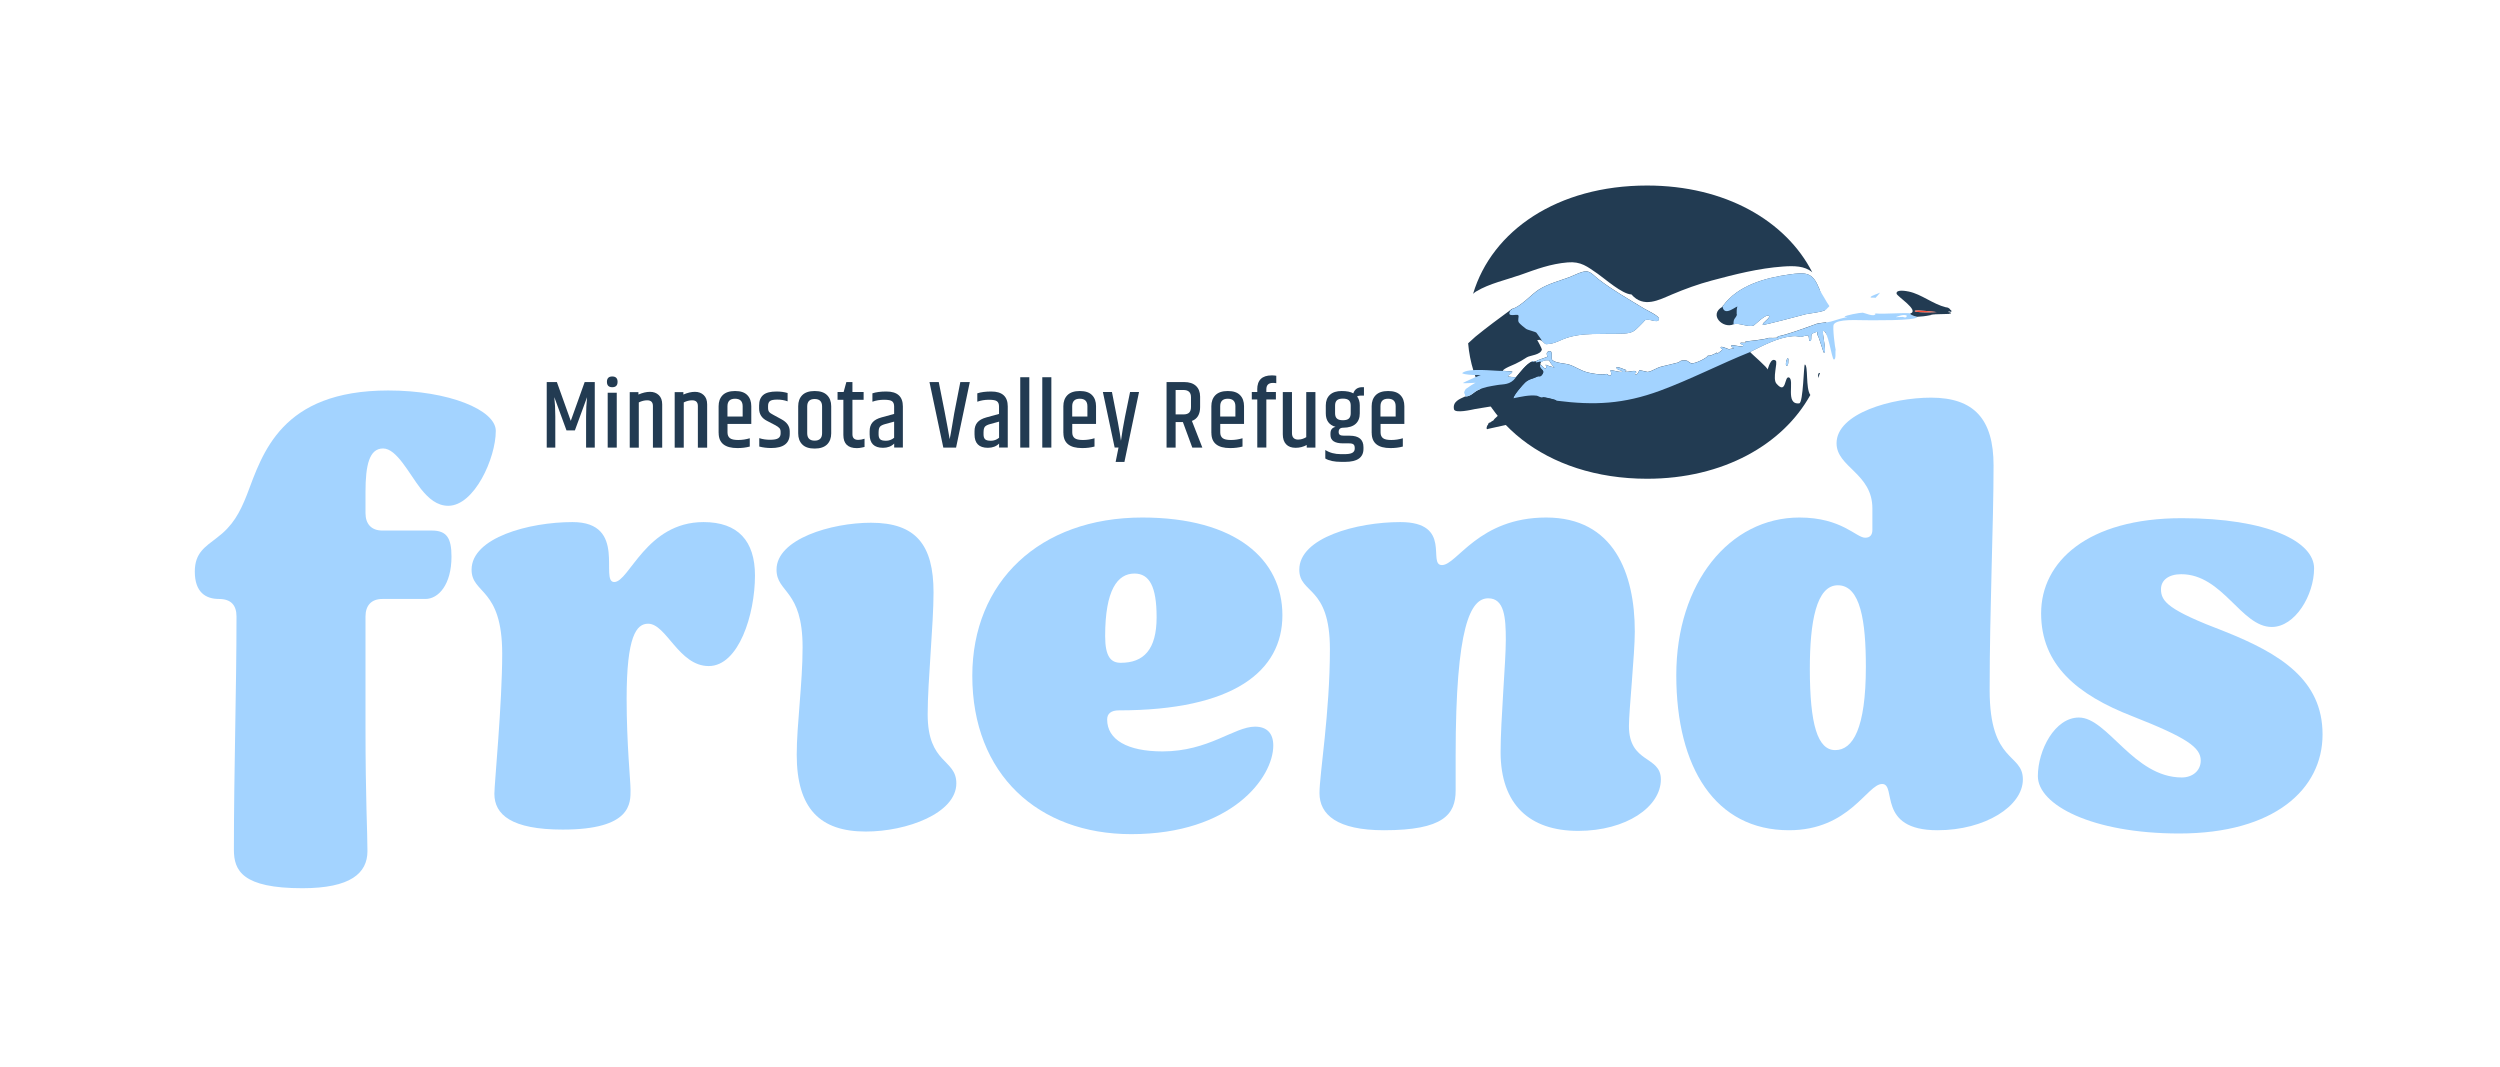 <svg width="539" height="230" viewBox="0 0 539 230" fill="none" xmlns="http://www.w3.org/2000/svg">
<g filter="url(#filter0_d_102_15178)">
<path d="M48.428 181.713C48.428 164.717 48.989 147.16 48.989 131.428C48.989 129.04 47.866 127.636 45.197 127.636C42.388 127.636 40 126.231 40 121.736C40 117.663 42.247 116.399 44.776 114.432C48.147 111.904 49.692 109.095 51.237 105.162C54.608 96.313 58.541 82.688 81.717 82.688C94.78 82.688 104.893 86.902 104.893 91.397C104.893 97.296 100.258 107.55 94.639 107.55C92.251 107.55 90.425 106.005 88.74 103.898C86.212 100.667 83.543 95.189 80.593 95.189C77.643 95.189 76.801 98.701 76.801 104.6V109.095C76.801 111.483 78.065 112.887 80.453 112.887H91.128C94.358 112.887 95.341 114.573 95.341 118.506C95.341 124.545 92.532 127.636 89.723 127.636H80.453C78.065 127.636 76.801 129.04 76.801 131.428V154.885C76.801 171.178 77.222 177.639 77.222 181.994C77.222 186.769 73.57 190 63.176 190C50.254 190 48.428 186.208 48.428 181.713Z" fill="#A3D3FF"/>
<path d="M104.588 169.633C104.588 167.526 106.274 150.25 106.274 139.434C106.274 125.107 99.672 126.652 99.672 121.315C99.672 114.432 112.033 111.061 121.444 111.061C133.383 111.061 127.203 123.984 130.433 123.984C133.664 123.984 137.316 111.061 149.676 111.061C157.121 111.061 160.773 115.135 160.773 122.579C160.773 131.007 157.261 142.103 150.8 142.103C144.339 142.103 141.67 132.973 137.737 132.973C135.209 132.973 133.102 135.642 133.102 149.126C133.102 158.958 133.945 166.824 133.945 168.791C133.945 171.6 134.226 177.359 119.337 177.359C108.24 177.359 104.588 174.128 104.588 169.633Z" fill="#A3D3FF"/>
<path d="M169.774 161.206C169.774 154.744 171.038 145.895 171.038 138.03C171.038 125.529 165.419 126.371 165.419 121.315C165.419 114.713 177.218 111.202 185.786 111.202C195.478 111.202 199.27 115.977 199.27 126.231C199.27 133.113 198.006 145.474 198.006 152.497C198.006 163.312 204.187 162.048 204.187 167.386C204.187 173.847 193.512 177.78 184.663 177.78C174.83 177.78 169.774 172.864 169.774 161.206Z" fill="#A3D3FF"/>
<path d="M207.628 144.21C207.628 123.983 222.095 110.078 244.288 110.078C264.374 110.078 274.487 119.067 274.487 131.147C274.487 143.227 263.952 151.654 239.231 151.654C237.546 151.654 236.703 152.356 236.703 153.621C236.703 157.975 241.057 160.503 248.642 160.503C258.615 160.503 264.093 155.166 268.587 155.166C271.116 155.166 272.52 156.57 272.52 159.239C272.52 166.122 263.531 178.342 241.9 178.342C221.814 178.342 207.628 165.419 207.628 144.21ZM247.366 131.568C247.366 124.967 245.821 122.157 242.591 122.157C238.939 122.157 236.27 125.669 236.27 135.642C236.27 140.136 237.534 141.401 239.641 141.401C244.557 141.401 247.366 138.591 247.366 131.568Z" fill="#A3D3FF"/>
<path d="M282.481 169.493C282.481 165.419 284.729 152.216 284.729 138.451C284.729 124.686 278.127 126.652 278.127 121.315C278.127 114.432 290.488 111.061 299.899 111.061C311.276 111.061 305.657 120.331 308.888 120.331C312.119 120.331 316.754 110.078 331.362 110.078C345.97 110.078 350.464 122.157 350.464 134.658C350.464 139.434 349.2 151.795 349.2 155.025C349.2 163.172 356.083 161.346 356.083 166.543C356.083 172.442 348.638 177.639 338.244 177.639C327.85 177.639 321.529 172.021 321.529 160.644C321.529 153.761 322.653 141.26 322.653 136.484C322.653 131.709 322.372 127.495 318.861 127.495C315.068 127.495 311.838 133.394 311.838 161.346V168.931C311.838 174.128 309.169 177.499 296.387 177.499C286.274 177.499 282.481 174.128 282.481 169.493Z" fill="#A3D3FF"/>
<path d="M359.407 144.069C359.407 124.124 370.925 110.078 385.954 110.078C395.084 110.078 398.174 114.432 400.14 114.432C401.264 114.432 401.686 113.73 401.686 112.747V108.111C401.686 100.527 393.96 99.262 393.96 94.065C393.96 87.604 405.899 84.233 414.327 84.233C423.597 84.233 427.811 88.868 427.811 98.841C427.811 111.623 426.968 129.602 426.968 147.3C426.968 163.172 434.132 160.784 434.132 166.543C434.132 172.302 425.985 177.499 415.732 177.499C402.528 177.499 407.023 167.526 403.792 167.526C400.562 167.526 396.769 177.499 383.707 177.499C367.835 177.499 359.407 164.015 359.407 144.069ZM400.281 142.243C400.281 132.552 399.157 124.686 394.241 124.686C389.606 124.686 388.201 132.552 388.201 142.665C388.201 154.744 389.887 160.222 393.679 160.222C397.472 160.222 400.281 155.587 400.281 142.243Z" fill="#A3D3FF"/>
<path d="M437.363 165.841C437.363 160.222 441.015 153.199 446.212 153.199C452.392 153.199 458.01 166.122 468.404 166.122C470.652 166.122 472.478 164.717 472.478 162.47C472.478 159.661 469.528 157.554 457.729 152.918C445.79 148.283 438.065 141.822 438.065 130.726C438.065 119.629 448.038 110.219 468.404 110.219C486.945 110.219 496.918 115.275 496.918 121.034C496.918 126.793 492.844 133.675 487.788 133.675C481.186 133.675 477.253 122.298 468.264 122.298C465.595 122.298 463.91 123.562 463.91 125.529C463.91 128.197 465.455 130.023 477.675 134.659C489.614 139.434 498.744 145.053 498.744 156.851C498.744 168.65 488.35 178.201 467.842 178.201C449.021 178.201 437.363 172.021 437.363 165.841Z" fill="#A3D3FF"/>
</g>
<path d="M128.232 82.372V96.5H126.36V89.817C126.36 88.389 126.43 86.996 126.57 85.626L123.948 92.79H122.134L119.512 85.626C119.653 86.914 119.723 88.307 119.723 89.793V96.5H117.874V82.372H120.062L123.059 90.741L126.055 82.372H128.244H128.232Z" fill="#223B52"/>
<path d="M133.149 82.326C133.149 83.098 132.762 83.484 132.002 83.484C131.241 83.484 130.854 83.098 130.854 82.326C130.854 81.553 131.241 81.167 132.002 81.167C132.762 81.167 133.149 81.553 133.149 82.326ZM131.018 84.667H132.973V96.5H131.018V84.667Z" fill="#223B52"/>
<path d="M137.643 85.064C138.533 84.678 139.364 84.479 140.136 84.479C140.909 84.479 141.541 84.713 142.033 85.182C142.524 85.65 142.77 86.317 142.77 87.195V96.512H140.769V87.534C140.769 86.715 140.359 86.305 139.54 86.305C138.943 86.305 138.334 86.457 137.725 86.762V96.512H135.771V84.538H137.643V85.076V85.064Z" fill="#223B52"/>
<path d="M147.335 85.064C148.225 84.678 149.056 84.479 149.828 84.479C150.601 84.479 151.233 84.713 151.725 85.182C152.216 85.65 152.462 86.317 152.462 87.195V96.512H150.46V87.534C150.46 86.715 150.051 86.305 149.231 86.305C148.634 86.305 148.026 86.457 147.417 86.762V96.512H145.462V84.538H147.335V85.076V85.064Z" fill="#223B52"/>
<path d="M154.932 93.328V87.581C154.932 86.586 155.224 85.79 155.81 85.193C156.395 84.608 157.284 84.304 158.478 84.304C159.672 84.304 160.55 84.596 161.124 85.193C161.697 85.778 161.978 86.575 161.978 87.581V91.397H156.851V93.235C156.851 93.785 157.027 94.195 157.366 94.464C157.706 94.733 158.303 94.862 159.157 94.862C160.012 94.862 160.843 94.733 161.65 94.487V96.278C160.819 96.5 159.93 96.606 158.982 96.606C156.289 96.606 154.943 95.517 154.943 93.34L154.932 93.328ZM156.851 89.805H160.117V87.593C160.117 86.504 159.567 85.966 158.478 85.966C157.39 85.966 156.84 86.504 156.84 87.593V89.805H156.851Z" fill="#223B52"/>
<path d="M163.664 87.429C163.664 86.41 163.956 85.661 164.553 85.158C165.138 84.655 166.11 84.409 167.433 84.409C168.322 84.409 169.118 84.526 169.809 84.737V86.528C169.142 86.282 168.404 86.153 167.596 86.153C166.789 86.153 166.25 86.258 165.993 86.481C165.724 86.691 165.595 87.043 165.595 87.534V87.956C165.595 88.33 165.677 88.611 165.829 88.81C165.981 89.009 166.274 89.208 166.707 89.43L168.474 90.39C169.668 91.034 170.265 91.888 170.265 92.977V93.516C170.265 95.576 168.931 96.594 166.262 96.594C165.361 96.594 164.506 96.489 163.699 96.278V94.464C164.413 94.698 165.185 94.815 166.04 94.815C166.894 94.815 167.479 94.698 167.807 94.475C168.135 94.253 168.299 93.913 168.299 93.457V93.106C168.299 92.766 168.217 92.509 168.041 92.298C167.866 92.099 167.526 91.865 167.011 91.596L165.326 90.718C164.214 90.144 163.664 89.266 163.664 88.073V87.405V87.429Z" fill="#223B52"/>
<path d="M172.091 87.581C172.091 86.586 172.384 85.79 172.969 85.193C173.554 84.608 174.444 84.304 175.638 84.304C176.832 84.304 177.721 84.596 178.318 85.193C178.904 85.778 179.208 86.575 179.208 87.581V93.434C179.208 94.429 178.915 95.225 178.318 95.822C177.721 96.407 176.832 96.711 175.638 96.711C174.444 96.711 173.554 96.418 172.969 95.822C172.384 95.236 172.091 94.44 172.091 93.434V87.581ZM177.242 87.628C177.242 86.563 176.703 86.024 175.638 86.024C174.573 86.024 174.034 86.563 174.034 87.628V93.398C174.034 94.464 174.573 95.002 175.638 95.002C176.703 95.002 177.242 94.464 177.242 93.398V87.628Z" fill="#223B52"/>
<path d="M183.785 82.372V84.514H186.196V86.2H183.785V93.633C183.785 94.44 184.206 94.838 185.037 94.838C185.435 94.838 185.891 94.756 186.395 94.592V96.36C186.395 96.36 186.313 96.371 186.196 96.407C186.079 96.442 185.962 96.465 185.833 96.489C185.458 96.57 185.096 96.617 184.744 96.617C182.801 96.617 181.83 95.669 181.83 93.785V86.2H180.577V84.514H181.888L182.474 82.372H183.785Z" fill="#223B52"/>
<path d="M188.08 84.807C188.876 84.538 189.883 84.409 191.1 84.409C193.476 84.409 194.659 85.486 194.659 87.639V96.489H192.786V95.634C192.177 96.243 191.369 96.547 190.375 96.547C188.455 96.547 187.495 95.587 187.495 93.656V92.965C187.495 92.193 187.694 91.561 188.104 91.081C188.502 90.601 189.157 90.238 190.047 89.992L192.774 89.243V87.639C192.774 87.124 192.634 86.75 192.353 86.528C192.072 86.293 191.487 86.188 190.597 86.188C189.707 86.188 188.865 86.329 188.092 86.609V84.819L188.08 84.807ZM189.426 93.059V93.679C189.426 94.136 189.532 94.475 189.754 94.698C189.965 94.92 190.398 95.025 191.03 95.025C191.662 95.025 192.247 94.815 192.774 94.382V90.905L190.796 91.444C190.258 91.596 189.895 91.783 189.707 92.017C189.532 92.251 189.438 92.591 189.438 93.047L189.426 93.059Z" fill="#223B52"/>
<path d="M207.054 82.372H209.091L206.13 96.5H203.379L200.394 82.372H202.396C203.426 87.499 204.058 90.753 204.304 92.158C204.549 93.551 204.701 94.393 204.748 94.686C204.877 94.112 205.053 93.153 205.275 91.807C205.497 90.46 205.65 89.547 205.732 89.091L207.043 82.384L207.054 82.372Z" fill="#223B52"/>
<path d="M210.694 84.807C211.49 84.538 212.497 84.409 213.714 84.409C216.09 84.409 217.273 85.486 217.273 87.639V96.489H215.4V95.634C214.791 96.243 213.983 96.547 212.989 96.547C211.069 96.547 210.109 95.587 210.109 93.656V92.965C210.109 92.193 210.308 91.561 210.718 91.081C211.116 90.601 211.771 90.238 212.661 89.992L215.388 89.243V87.639C215.388 87.124 215.248 86.75 214.967 86.528C214.686 86.293 214.101 86.188 213.211 86.188C212.321 86.188 211.479 86.329 210.706 86.609V84.819L210.694 84.807ZM212.052 93.059V93.679C212.052 94.136 212.158 94.475 212.38 94.698C212.591 94.92 213.024 95.025 213.656 95.025C214.288 95.025 214.873 94.815 215.4 94.382V90.905L213.422 91.444C212.883 91.596 212.52 91.783 212.333 92.017C212.158 92.251 212.064 92.591 212.064 93.047L212.052 93.059Z" fill="#223B52"/>
<path d="M219.965 81.331H221.92V96.5H219.965V81.331Z" fill="#223B52"/>
<path d="M224.717 81.331H226.672V96.5H224.717V81.331Z" fill="#223B52"/>
<path d="M229.259 93.328V87.581C229.259 86.586 229.551 85.79 230.137 85.193C230.722 84.608 231.611 84.304 232.805 84.304C233.999 84.304 234.877 84.596 235.451 85.193C236.024 85.778 236.305 86.575 236.305 87.581V91.397H231.178V93.235C231.178 93.785 231.354 94.195 231.693 94.464C232.033 94.733 232.63 94.862 233.484 94.862C234.339 94.862 235.17 94.733 235.977 94.487V96.278C235.146 96.5 234.257 96.606 233.309 96.606C230.617 96.606 229.27 95.517 229.27 93.34L229.259 93.328ZM231.178 89.805H234.444V87.593C234.444 86.504 233.894 85.966 232.805 85.966C231.717 85.966 231.167 86.504 231.167 87.593V89.805H231.178Z" fill="#223B52"/>
<path d="M243.633 84.514H245.576L242.427 99.591H240.531L241.151 96.489H240.32L237.78 84.514H239.735C240.8 89.747 241.455 93.258 241.678 95.037C241.9 93.387 242.193 91.654 242.556 89.829L243.644 84.514H243.633Z" fill="#223B52"/>
<path d="M253.465 90.999V96.5H251.51V82.372H255.302C256.414 82.372 257.257 82.653 257.854 83.203C258.439 83.754 258.744 84.526 258.744 85.521V87.768C258.744 89.313 258.158 90.308 256.976 90.753L259.224 96.5H257.058L255.033 90.999H253.476H253.465ZM253.465 84.081V89.349H255.127C255.712 89.349 256.133 89.22 256.391 88.951C256.649 88.681 256.777 88.283 256.777 87.745V85.638C256.777 84.596 256.227 84.081 255.127 84.081H253.465Z" fill="#223B52"/>
<path d="M261.167 93.328V87.581C261.167 86.586 261.459 85.79 262.044 85.193C262.63 84.608 263.519 84.304 264.713 84.304C265.907 84.304 266.785 84.596 267.358 85.193C267.932 85.778 268.213 86.575 268.213 87.581V91.397H263.086V93.235C263.086 93.785 263.262 94.195 263.601 94.464C263.941 94.733 264.538 94.862 265.392 94.862C266.246 94.862 267.078 94.733 267.885 94.487V96.278C267.054 96.5 266.165 96.606 265.216 96.606C262.524 96.606 261.178 95.517 261.178 93.34L261.167 93.328ZM263.086 89.805H266.352V87.593C266.352 86.504 265.802 85.966 264.713 85.966C263.625 85.966 263.074 86.504 263.074 87.593V89.805H263.086Z" fill="#223B52"/>
<path d="M271.057 83.976C271.057 81.951 272.099 80.933 274.183 80.933C274.557 80.933 274.885 80.956 275.166 81.015V82.618C274.955 82.571 274.709 82.56 274.417 82.56C273.48 82.56 273.024 83.028 273.024 83.953V84.514H275.084V86.118H273.024V96.489H271.069V86.118H269.887V84.514H271.069V83.976H271.057Z" fill="#223B52"/>
<path d="M279.918 94.768C280.503 94.768 281.065 94.593 281.627 94.253V84.526H283.605V96.5H281.732V95.939C281.007 96.337 280.211 96.547 279.333 96.547C278.455 96.547 277.776 96.301 277.296 95.798C276.816 95.295 276.571 94.581 276.571 93.633V84.526H278.549V93.363C278.549 94.311 279.005 94.78 279.93 94.78L279.918 94.768Z" fill="#223B52"/>
<path d="M294.105 85.287H293.391C293.075 85.287 292.805 85.346 292.583 85.474C292.969 85.966 293.168 86.61 293.168 87.406V89.115C293.168 90.086 292.876 90.847 292.279 91.385C291.682 91.924 290.792 92.205 289.598 92.216C288.943 92.216 288.615 92.521 288.615 93.129C288.615 93.422 288.697 93.633 288.873 93.75C289.048 93.878 289.352 93.937 289.797 93.937H291.003C292.969 93.937 293.964 94.768 293.964 96.418V96.77C293.964 98.642 292.642 99.579 289.985 99.579H289.177C287.667 99.579 286.52 99.333 285.736 98.853V97.015C286.649 97.612 287.784 97.917 289.13 97.917H289.797C290.628 97.917 291.225 97.823 291.565 97.624C291.904 97.425 292.08 97.132 292.08 96.746V96.559C292.08 96.231 291.998 95.974 291.822 95.822C291.647 95.658 291.307 95.587 290.816 95.587H289.54C287.749 95.587 286.848 94.979 286.848 93.773V93.445C286.848 92.673 287.21 92.193 287.948 92.029C286.543 91.631 285.841 90.659 285.841 89.115V87.406C285.841 86.422 286.145 85.662 286.742 85.111C287.339 84.561 288.194 84.304 289.271 84.304C290.347 84.304 291.19 84.468 291.775 84.807C292.068 83.917 292.723 83.473 293.754 83.473H294.07V85.287H294.105ZM291.214 89.103V87.441C291.214 86.926 291.085 86.551 290.816 86.305C290.546 86.059 290.125 85.942 289.528 85.942C288.931 85.942 288.498 86.059 288.24 86.305C287.971 86.551 287.843 86.926 287.843 87.441V89.103C287.843 89.618 287.971 89.992 288.24 90.238C288.498 90.484 288.931 90.601 289.528 90.601C290.125 90.601 290.558 90.484 290.816 90.238C291.073 89.992 291.214 89.618 291.214 89.103Z" fill="#223B52"/>
<path d="M295.731 93.328V87.581C295.731 86.586 296.024 85.79 296.609 85.193C297.195 84.608 298.084 84.304 299.278 84.304C300.472 84.304 301.35 84.596 301.923 85.193C302.497 85.778 302.778 86.575 302.778 87.581V91.397H297.651V93.235C297.651 93.785 297.827 94.195 298.166 94.464C298.506 94.733 299.102 94.862 299.957 94.862C300.811 94.862 301.642 94.733 302.45 94.487V96.278C301.619 96.5 300.73 96.606 299.781 96.606C297.089 96.606 295.743 95.517 295.743 93.34L295.731 93.328ZM297.639 89.805H300.905V87.593C300.905 86.504 300.355 85.966 299.266 85.966C298.178 85.966 297.628 86.504 297.628 87.593V89.805H297.639Z" fill="#223B52"/>
<path d="M389.126 78.591C388.88 78.51 388.786 86.855 387.92 86.961C384.772 87.335 387.007 81.834 385.685 81.377C384.678 81.026 385.181 85.228 383.004 82.712C382.08 81.635 383.332 78.135 382.852 77.76C381.74 76.894 381.19 79.563 381.085 79.704C381.307 79.399 377.655 76.332 377.316 75.876C380.066 74.495 383.309 72.762 386.446 72.481C387.382 72.4 387.546 72.552 388.166 72.61C388.576 72.657 389.266 72.271 389.711 72.318C390.191 72.364 389.817 73.5 390.238 73.523C390.753 73.547 390.261 72.107 390.776 71.885C392.544 71.124 391.385 71.721 392.017 72.528C392.122 72.657 393.152 76.04 393.223 76.052C393.972 76.157 392.719 71.498 393.082 71.346C393.34 71.241 393.586 71.604 393.82 72.201C393.82 72.013 393.831 71.826 393.831 71.627C393.831 70.901 393.796 70.187 393.738 69.485C392.907 69.602 391.994 69.684 391.666 69.801C390.776 70.141 384.397 72.505 383.168 72.493C383.262 72.505 383.355 72.54 383.332 72.645C383.25 73.02 381.319 72.739 381.073 72.903C381.436 72.985 376.122 73.781 376.215 73.511C376.286 73.605 376.367 73.687 376.461 73.769C376.414 74.05 375.361 73.769 375.244 73.933C375.045 74.237 375.794 74.249 375.829 74.389C376.016 75.092 373.394 74.19 373.277 74.471C373.008 75.138 375.092 74.869 372.774 75.279C372.634 75.302 371.112 74.53 370.995 74.846C370.831 75.291 371.791 75.068 371.1 75.618C371.077 75.642 370.211 76.297 370.175 76.274C370.058 76.192 370.293 75.993 370.175 75.923C370.374 76.04 368.268 76.976 368.244 76.602C368.268 77.082 365.201 78.591 364.557 78.287C363.773 77.924 364.065 77.608 362.684 77.714C362.204 77.749 362.134 78.065 361.771 78.158C360.601 78.474 359.465 78.72 358.26 79.013C357.042 79.305 356.258 80.043 355.216 80.183C355.205 80.183 353.636 79.797 353.379 79.809C353.519 79.914 352.676 81.412 352.489 80.511C352.583 80.441 352.688 80.371 352.782 80.3C352.805 79.446 350.476 80.57 350.335 79.973C350.289 79.785 350.675 79.914 350.675 79.797C350.675 79.867 348.486 78.814 348.498 79.247C348.509 79.739 349.692 79.879 349.739 80.019C349.914 80.499 347.561 79.762 347.257 79.797C347.081 79.82 347.737 80.827 347.081 80.979C346.847 81.038 346.566 80.581 346.367 80.617C345.068 80.909 342.856 80.429 342.353 80.3C340.749 79.891 339.567 78.99 338.279 78.591C337.413 78.322 335.376 78.299 334.662 77.597C334.3 77.234 334.943 75.466 333.984 75.712C333.117 75.934 333.609 76.766 333.644 76.824C333.738 77.023 331.256 77.585 331.151 77.936C331.046 77.936 330.929 77.948 330.823 77.959C330.636 77.831 330.46 77.831 330.273 77.959C329.126 78.404 327.675 80.347 326.855 81.307C323.531 81.237 325.942 80.839 326.059 80.137C326.071 80.031 324.011 79.949 324.011 79.949C324.046 79.504 326.387 78.603 326.75 78.428C327.663 77.995 328.19 77.69 329.196 77.035C329.828 76.625 332.204 76.531 332.427 75.338C332.45 75.22 331.514 73.336 331.397 73.359C332.052 73.219 331.83 73.219 332.45 73.5C333.375 74.214 332.872 74.308 334.311 74.097C335.493 73.921 336.723 73.16 337.858 72.809C340.55 71.966 343.02 72.002 345.806 71.966C347.187 71.943 348.978 71.966 350.125 71.908C352.056 71.791 352.454 71.288 353.496 70.257C353.73 70.023 354.842 68.923 354.573 69.075C355.603 68.49 357.417 69.906 357.686 68.783C357.838 68.151 355.205 66.968 354.491 66.535C351.19 64.522 347.702 62.567 344.635 60.191C343.757 59.512 343.067 58.658 342.189 58.517C341.206 58.353 339.356 59.383 338.408 59.735C336.231 60.542 333.902 61.139 331.9 62.345C330.238 63.352 327.885 66.137 325.989 66.594C325.86 66.594 325.79 66.664 325.743 66.769C323.156 68.666 320.581 70.562 318.088 72.599C317.819 72.821 317.245 73.348 316.531 74.015C317.901 90.296 333.117 103.219 355.123 103.219C371.522 103.219 384.409 95.821 390.308 85.158C389.255 83.683 389.898 78.849 389.126 78.58V78.591ZM324.9 67.881C324.9 67.881 324.924 67.905 324.936 67.916C324.877 67.952 324.865 67.928 324.9 67.881ZM333.211 79.399C332.965 79.586 332.357 78.58 332.064 78.627C332.041 78.428 332.064 78.24 332.193 78.088C333.035 77.55 333.773 77.632 334.112 77.725C333.796 77.643 334.826 79.106 335.177 79.165C334.803 79.212 333.199 78.697 333.305 78.591C333.094 78.814 333.656 79.083 333.223 79.411L333.211 79.399Z" fill="#223B52"/>
<path d="M393.433 66.91C393.164 65.33 392.778 63.785 392.251 62.286C392.193 62.169 392.134 62.064 392.087 61.947C390.765 58.669 389.255 58.681 385.708 59.184C380.581 59.91 374.705 61.537 371.51 65.891C371.416 65.891 371.393 65.962 371.405 66.044C371.405 66.067 371.393 66.102 371.381 66.126C368.314 67.823 371.44 70.96 373.757 69.918C375.045 69.52 376.73 70.609 378.1 70.176C378.287 70.117 380.956 67.378 381.424 68.162C381.682 68.584 379.856 69.602 380.066 70.023C380.16 70.211 388.705 67.881 389.302 67.741C390.027 67.577 392.438 67.355 393.422 66.898L393.433 66.91Z" fill="#223B52"/>
<path d="M318.322 62.813C320.991 61.163 324.936 60.285 327.944 59.22C331.186 58.061 334.264 56.89 337.987 56.574C340.89 56.328 342.224 57.487 344.495 59.044C346.016 60.097 349.774 63.445 351.74 63.48C354.35 66.5 357.663 64.674 360.484 63.48C363.188 62.333 366.149 61.256 369.005 60.495C374.05 59.149 379.153 57.839 384.409 57.464C386.738 57.3 389.103 57.288 390.73 58.716C385.041 47.585 371.931 40 355.111 40C335.763 40 321.658 49.739 317.596 63.352C317.819 63.141 318.065 62.954 318.311 62.79L318.322 62.813Z" fill="#223B52"/>
<path d="M385.252 78.872C385.661 78.732 385.521 77.69 385.591 77.468C385.345 76.461 384.701 79.071 385.252 78.872Z" fill="#223B52"/>
<path d="M392.263 80.406C391.97 80.429 391.935 80.874 392.005 81.506C392.146 81.143 392.275 80.78 392.392 80.418C392.345 80.418 392.31 80.394 392.263 80.406Z" fill="#223B52"/>
<path d="M331.151 77.959C331.268 77.608 333.738 77.046 333.644 76.847C333.621 76.789 333.117 75.958 333.984 75.736C334.943 75.49 334.288 77.257 334.662 77.62C335.376 78.322 337.413 78.346 338.279 78.615C339.567 79.013 340.749 79.914 342.353 80.324C342.856 80.453 345.068 80.933 346.367 80.64C346.555 80.593 346.836 81.061 347.081 81.003C347.737 80.851 347.081 79.844 347.257 79.82C347.561 79.774 349.914 80.523 349.739 80.043C349.692 79.903 348.509 79.762 348.498 79.27C348.486 78.837 350.663 79.891 350.675 79.82C350.675 79.938 350.289 79.82 350.335 79.996C350.476 80.593 352.805 79.469 352.782 80.324C352.688 80.394 352.595 80.476 352.489 80.534C352.688 81.494 353.636 79.727 353.332 79.832C353.449 79.785 355.193 80.219 355.205 80.219C356.247 80.078 357.031 79.341 358.248 79.048C359.454 78.755 360.589 78.498 361.76 78.194C362.122 78.1 362.204 77.784 362.673 77.749C364.054 77.643 363.761 77.959 364.545 78.322C365.189 78.627 368.256 77.117 368.232 76.637C368.256 77.011 370.363 76.075 370.164 75.958C370.281 76.028 370.035 76.215 370.164 76.309C370.199 76.332 371.065 75.677 371.088 75.653C371.779 75.103 370.819 75.326 370.983 74.881C371.1 74.565 372.622 75.338 372.762 75.314C375.092 74.893 372.996 75.174 373.266 74.506C373.383 74.214 375.993 75.115 375.817 74.424C375.782 74.284 375.021 74.284 375.232 73.968C375.349 73.804 376.403 74.085 376.449 73.804C376.356 73.722 376.274 73.64 376.204 73.547C376.11 73.816 381.424 73.02 381.061 72.938C381.307 72.774 383.25 73.055 383.32 72.68C383.367 72.446 382.969 72.563 382.946 72.458C383.098 73.02 390.683 70.199 391.654 69.836C392.134 69.661 393.878 69.579 394.779 69.321C395.084 69.239 398.256 68.186 398.256 68.455C398.256 68.256 397.694 68.443 397.729 68.279C397.788 67.987 401.007 67.401 401.615 67.413C401.92 67.413 404.073 68.443 404.366 67.682C404.319 67.589 404.261 67.519 404.179 67.46C403.991 67.928 411.646 67.261 411.881 67.612C411.834 67.718 411.892 67.753 411.986 67.811C412.407 68.057 412.864 68.221 413.344 68.314C413.379 69.228 402.833 69.028 402.189 69.04C400.843 69.075 396.067 68.666 395.353 69.965C395.049 70.515 395.634 75.045 395.774 75.443C395.622 75.736 395.938 77.62 395.353 77.503C394.943 77.409 394.077 70.983 393.094 71.37C392.731 71.51 393.995 76.169 393.234 76.075C393.164 76.075 392.134 72.68 392.029 72.552C391.397 71.744 392.556 71.159 390.788 71.908C390.285 72.13 390.765 73.57 390.25 73.547C389.828 73.523 390.203 72.388 389.723 72.341C389.266 72.294 388.576 72.68 388.178 72.634C387.569 72.575 387.405 72.411 386.457 72.505C383.32 72.786 380.078 74.518 377.327 75.899C370.854 78.498 364.475 81.81 357.909 84.233C350.055 87.124 343.769 87.429 335.599 86.387C335.306 86.153 332.813 85.615 332.649 85.673C332.076 85.767 331.631 85.345 331.326 85.31C329.676 85.111 327.92 85.544 326.305 85.86C326.305 85.24 328.389 82.887 328.798 82.501C329.664 81.693 330.495 81.693 331.467 81.202C331.818 81.026 332.005 81.342 332.357 80.944C333.48 79.668 331.736 79.785 332.076 78.662C332.368 78.627 332.989 79.621 333.223 79.434C333.656 79.118 333.094 78.837 333.305 78.615C333.199 78.732 335.131 79.352 335.271 79.165C335.06 79.446 333.785 77.643 334.124 77.749C333.785 77.655 333.047 77.585 332.204 78.112C332.087 77.725 330.893 78.591 331.163 77.983L331.151 77.959ZM410.277 68.338C410.78 68.537 411.061 68.455 411.12 68.092C410.593 67.554 408.685 68.373 408.732 68.396C408.673 68.373 410.382 68.338 410.265 68.326L410.277 68.338Z" fill="#A3D3FF"/>
<path d="M325.989 66.617C327.885 66.161 330.238 63.387 331.9 62.368C333.902 61.151 336.219 60.566 338.408 59.758C339.356 59.407 341.206 58.377 342.189 58.541C343.067 58.681 343.757 59.536 344.635 60.215C347.702 62.591 351.19 64.546 354.491 66.559C355.193 66.992 357.838 68.186 357.686 68.806C357.417 69.93 355.603 68.513 354.573 69.099C354.842 68.947 353.73 70.047 353.496 70.281C352.454 71.311 352.056 71.826 350.125 71.931C348.989 72.002 347.187 71.978 345.806 71.99C343.032 72.037 340.55 71.99 337.858 72.833C336.723 73.195 335.493 73.945 334.311 74.12C332.872 74.343 333.375 74.249 332.45 73.523C332.415 73.277 331.444 72.072 331.268 71.756C331.151 71.533 329.337 71.147 329.021 70.901C328.669 70.632 327.698 69.883 327.476 69.543C327.124 69.017 327.557 68.291 327.347 67.975C327.078 67.565 324.549 68.677 325.731 66.781C325.86 66.781 325.954 66.746 325.977 66.606L325.989 66.617Z" fill="#A3D3FF"/>
<path d="M332.064 78.627C331.724 79.762 333.457 79.633 332.345 80.909C331.994 81.307 331.818 80.991 331.455 81.167C330.484 81.658 329.653 81.658 328.787 82.466C328.365 82.852 326.282 85.205 326.293 85.825C324.795 86.293 323.449 87.265 321.74 87.581C320.499 87.815 319.247 87.956 318.018 88.19C317.374 88.318 313.664 89.208 313.476 88.225C313.172 86.609 314.577 86.059 315.923 85.462C316.988 85.544 317.76 84.561 318.556 84.151C320.043 83.402 321.213 83.285 322.77 83.016C324.186 82.77 325.603 83.075 326.879 81.319C327.698 80.359 329.149 78.416 330.296 77.971C330.484 78.041 330.659 78.065 330.847 77.971C330.952 77.971 331.069 77.959 331.174 77.948C330.905 78.556 332.099 77.69 332.216 78.076C332.076 78.229 332.064 78.416 332.087 78.615L332.064 78.627Z" fill="#223B52"/>
<path d="M326.855 81.331C325.579 83.086 324.163 82.77 322.747 83.028C321.19 83.309 320.019 83.414 318.533 84.163C317.737 84.561 316.953 85.544 315.899 85.474C315.911 84.666 315.326 84.947 316.016 83.871C316.016 83.859 318.31 82.232 318.357 82.513C318.357 82.513 315.525 82.688 315.408 82.595C315.314 82.524 320.382 80.219 320.417 80.523C320.499 81.167 314.787 80.804 315.302 80.394C316.73 79.259 321.986 79.996 324.011 79.973C324.011 79.973 326.071 80.055 326.059 80.16C325.954 80.862 323.543 81.249 326.855 81.331Z" fill="#A3D3FF"/>
<path d="M332.626 85.65V85.732C332.345 85.86 332.052 85.954 331.736 85.895C331.678 85.919 331.631 85.895 331.596 85.837C331.549 85.837 331.514 85.825 331.467 85.814C330.964 85.849 330.46 85.942 329.945 85.931C329.887 85.931 329.828 85.954 329.77 85.954C329.653 86.071 329.512 86.071 329.36 86.036C329.325 86.036 329.278 86.048 329.231 86.059C329.184 86.129 329.126 86.141 329.056 86.094C329.021 86.094 328.974 86.118 328.939 86.118C328.693 86.258 328.435 86.317 328.154 86.352C328.119 86.364 328.072 86.387 328.037 86.399C327.78 86.715 324.526 88.108 324.257 87.991C324.175 88.037 324.093 88.084 324.011 88.119C323.999 88.225 323.917 88.248 323.835 88.26C323.835 88.26 323.824 88.272 323.812 88.283C323.812 88.342 323.777 88.377 323.707 88.365C323.695 88.365 323.683 88.389 323.671 88.4V88.424C323.508 88.611 323.309 88.775 323.18 88.986C323.145 89.044 323.11 89.103 323.074 89.161C323.145 89.419 323.004 89.559 322.84 89.735C322.571 90.027 322.208 90.238 322.009 90.589C322.009 90.613 321.986 90.624 321.974 90.648C321.74 90.753 321.518 90.894 321.33 91.057L321.237 91.104C321.014 91.116 320.886 91.233 320.862 91.455C320.804 91.49 320.815 91.549 320.792 91.596C320.558 91.748 320.242 92.837 320.909 92.45C325.158 91.432 333.176 90.332 335.564 86.329C335.259 86.094 332.778 85.556 332.614 85.615L332.626 85.65Z" fill="#223B52"/>
<path d="M371.381 66.126C371.381 66.126 371.393 66.067 371.405 66.044C371.463 66.009 371.522 65.974 371.51 65.891C374.705 61.526 380.581 59.899 385.708 59.184C389.255 58.681 390.765 58.669 392.087 61.947C392.497 62.965 393.106 63.796 393.574 64.651C394.616 66.535 394.662 65.634 393.773 66.676C393.246 67.296 390.133 67.554 389.302 67.753C388.705 67.893 380.148 70.211 380.066 70.035C379.856 69.625 381.682 68.607 381.424 68.174C380.956 67.39 378.287 70.129 378.1 70.187C376.73 70.62 375.045 69.532 373.757 69.93C373.675 68.537 374.214 68.759 374.506 67.788C374.354 68.303 374.354 65.412 374.857 66.067C374.553 65.669 371.826 68.49 371.381 66.137L371.381 66.126Z" fill="#A3D3FF"/>
<path d="M404.342 64.229C404.132 64.101 403.383 64.253 403.312 64.112C403.149 63.773 405.443 63.188 405.349 63.035C405.396 63.106 404.448 64.136 404.342 64.229Z" fill="#A3D3FF"/>
<path d="M330.823 77.971C330.648 78.076 330.46 78.053 330.273 77.971C330.449 77.831 330.636 77.831 330.823 77.971Z" fill="#A3D3FF"/>
<path d="M385.252 78.872C385.661 78.732 385.521 77.69 385.591 77.468C385.345 76.45 384.69 79.071 385.252 78.872Z" fill="#A3D3FF"/>
<path d="M420.671 67.203C420.671 67.203 420.706 67.203 420.706 67.156C420.694 67.167 420.694 67.191 420.671 67.203Z" fill="#223B52"/>
<path d="M420.437 66.676C420.25 66.559 420.25 66.559 420.437 66.676C420.238 66.453 419.945 66.254 419.536 66.254C416.726 65.564 414.268 63.434 411.541 62.86C411.143 62.79 408.802 62.286 408.896 63.293C408.954 63.902 413.929 66.933 411.869 67.6C411.822 67.706 411.881 67.741 411.974 67.799C412.396 68.045 412.852 68.209 413.332 68.303C414.233 68.256 415.17 68.162 416.047 67.975C416.129 67.987 416.211 68.01 416.235 67.905C416.188 67.881 416.153 67.881 416.118 67.905C416.141 67.881 416.176 67.881 416.235 67.905C416.516 67.835 416.797 67.788 417.089 67.776C417.113 67.753 417.124 67.741 417.148 67.729C417.124 67.729 417.101 67.741 417.089 67.776C417.136 67.799 417.183 67.799 417.218 67.764C417.733 67.753 418.236 67.729 418.751 67.718C418.751 67.718 418.845 67.753 418.88 67.706C419.021 67.706 419.173 67.706 419.313 67.706C419.337 67.671 419.372 67.671 419.395 67.706C419.594 67.706 419.793 67.694 420.004 67.682C420.086 67.706 420.168 67.706 420.238 67.647C420.238 67.647 420.355 67.624 420.413 67.624C420.87 67.589 420.531 67.273 420.144 67.308C420.121 67.308 420.097 67.296 420.074 67.284C420.074 67.284 420.074 67.214 420.062 67.179C420.273 67.121 420.46 67.156 420.648 67.249C420.671 67.238 420.671 67.214 420.683 67.203C420.835 67.05 420.683 66.875 420.413 66.723L420.437 66.676ZM412.817 67.05C412.911 66.711 417.347 67.273 417.569 67.284C417.113 67.355 412.712 67.437 412.817 67.05Z" fill="#223B52"/>
<path d="M412.817 67.05C412.911 66.711 417.347 67.273 417.569 67.284C417.113 67.355 412.712 67.437 412.817 67.05Z" fill="#FD523B"/>
<defs>
<filter id="filter0_d_102_15178" x="40" y="82.688" width="460.744" height="108.812" filterUnits="userSpaceOnUse" color-interpolation-filters="sRGB">
<feFlood flood-opacity="0" result="BackgroundImageFix"/>
<feColorMatrix in="SourceAlpha" type="matrix" values="0 0 0 0 0 0 0 0 0 0 0 0 0 0 0 0 0 0 127 0" result="hardAlpha"/>
<feOffset dx="2" dy="1.5"/>
<feComposite in2="hardAlpha" operator="out"/>
<feColorMatrix type="matrix" values="0 0 0 0 0.133 0 0 0 0 0.231 0 0 0 0 0.322 0 0 0 1 0"/>
<feBlend mode="normal" in2="BackgroundImageFix" result="effect1_dropShadow_102_15178"/>
<feBlend mode="normal" in="SourceGraphic" in2="effect1_dropShadow_102_15178" result="shape"/>
</filter>
</defs>
</svg>
